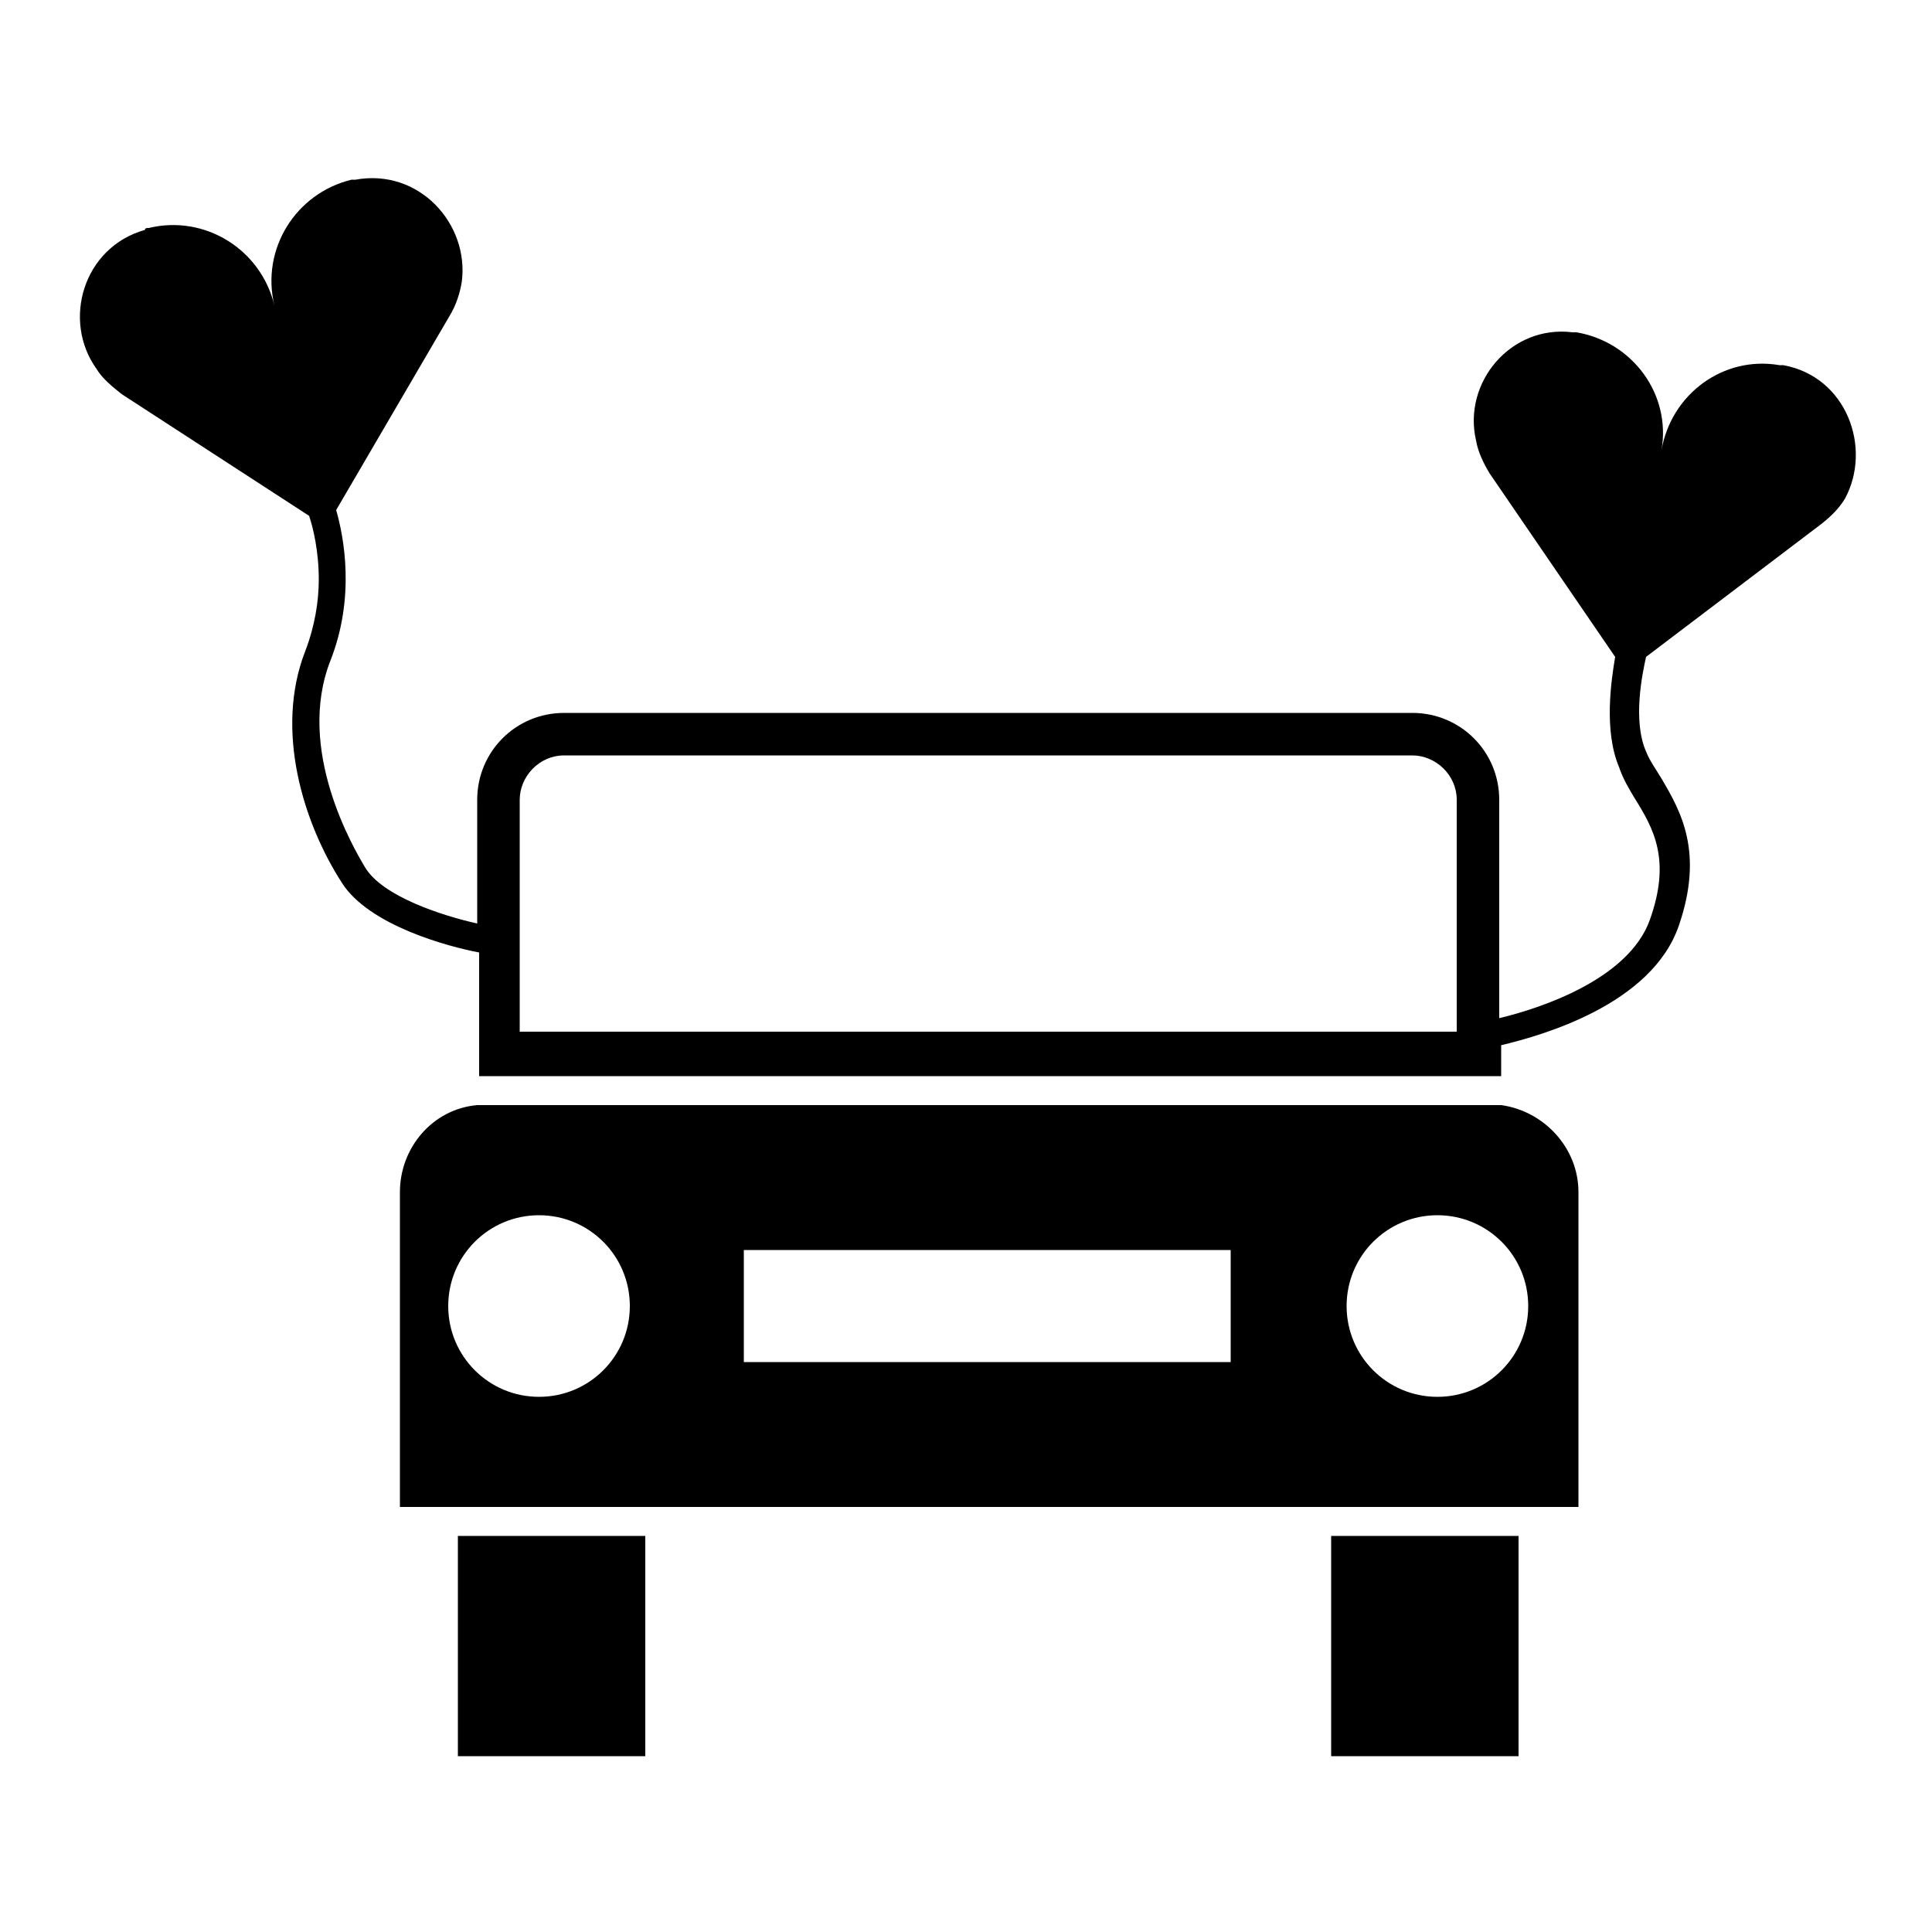 <svg height='300px' width='300px'  fill="#000000" xmlns="http://www.w3.org/2000/svg" xmlns:xlink="http://www.w3.org/1999/xlink" version="1.1" x="0px" y="0px" viewBox="0 0 100 100" style="enable-background:new 0 0 100 100;" xml:space="preserve"><rect x="23.7" y="79.5" width="9.7" height="11.4"></rect><rect x="68.9" y="79.5" width="9.7" height="11.4"></rect><path d="M25.2,57.2c-0.2,0-0.3,0-0.5,0c-2.3,0.2-4,2.2-4,4.5v16.3h61V61.7c0-2.3-1.8-4.2-4-4.5c-0.2,0-0.3,0-0.5,0H25.2z M27.9,72.3  c-2.6,0-4.7-2.1-4.7-4.7c0-2.6,2.1-4.7,4.7-4.7c2.6,0,4.7,2.1,4.7,4.7C32.6,70.2,30.5,72.3,27.9,72.3z M63.8,70.5H38.5v-5.8h25.2  V70.5z M79.1,67.6c0,2.6-2.1,4.7-4.7,4.7c-2.6,0-4.7-2.1-4.7-4.7c0-2.6,2.1-4.7,4.7-4.7C77,62.9,79.1,65,79.1,67.6z"></path><path d="M92.3,18.9c-0.1,0-0.2,0-0.2,0c-2.9-0.5-5.6,1.5-6.1,4.4c0.5-2.9-1.5-5.6-4.4-6.1c-0.1,0-0.2,0-0.2,0  c-3.2-0.4-5.7,2.6-5,5.6c0.1,0.6,0.4,1.2,0.7,1.7l6.5,9.5c-0.2,1.2-0.6,3.8,0.2,5.7c0.2,0.6,0.5,1.1,0.8,1.6c1,1.6,1.9,3.2,0.8,6.3  c-1.1,3.1-5.7,4.6-7.8,5.1V41.4c0-2.5-2-4.5-4.5-4.5H29.2c-2.5,0-4.5,2-4.5,4.5v6.4c-1.8-0.4-4.9-1.4-5.8-2.9  c-0.6-1-3.6-6.1-1.8-10.7c1.3-3.3,0.7-6.4,0.3-7.8l5.9-10.1c0.3-0.5,0.5-1.1,0.6-1.7c0.4-3-2.2-5.9-5.5-5.3c-0.1,0-0.2,0-0.2,0  c-2.9,0.7-4.7,3.6-4,6.5c-0.7-2.9-3.6-4.7-6.5-4c-0.1,0-0.2,0-0.2,0.1c-3.2,0.9-4.3,4.7-2.5,7.2c0.3,0.5,0.8,0.9,1.3,1.3l9.7,6.3  c0.2,0.6,0.5,1.8,0.5,3.3c0,1.1-0.2,2.4-0.7,3.7c-1.6,4.1-0.1,8.9,1.9,12c1.4,2.2,5.5,3.3,7.1,3.6v6.4c0.2,0,0.3,0,0.5,0h51.9  c0.2,0,0.3,0,0.5,0v-1.6c2.1-0.5,7.8-2.1,9.2-6.2c1.3-3.8,0.1-5.9-0.9-7.6c-0.3-0.5-0.6-0.9-0.8-1.4c-0.7-1.6-0.2-4,0-4.9l9.1-6.9  c0.5-0.4,0.9-0.8,1.2-1.3C96.9,23.2,95.6,19.5,92.3,18.9z M75.4,53.4H26.9V41.4c0-1.2,1-2.3,2.3-2.3h43.9c1.2,0,2.3,1,2.3,2.3V53.4z  "></path></svg>